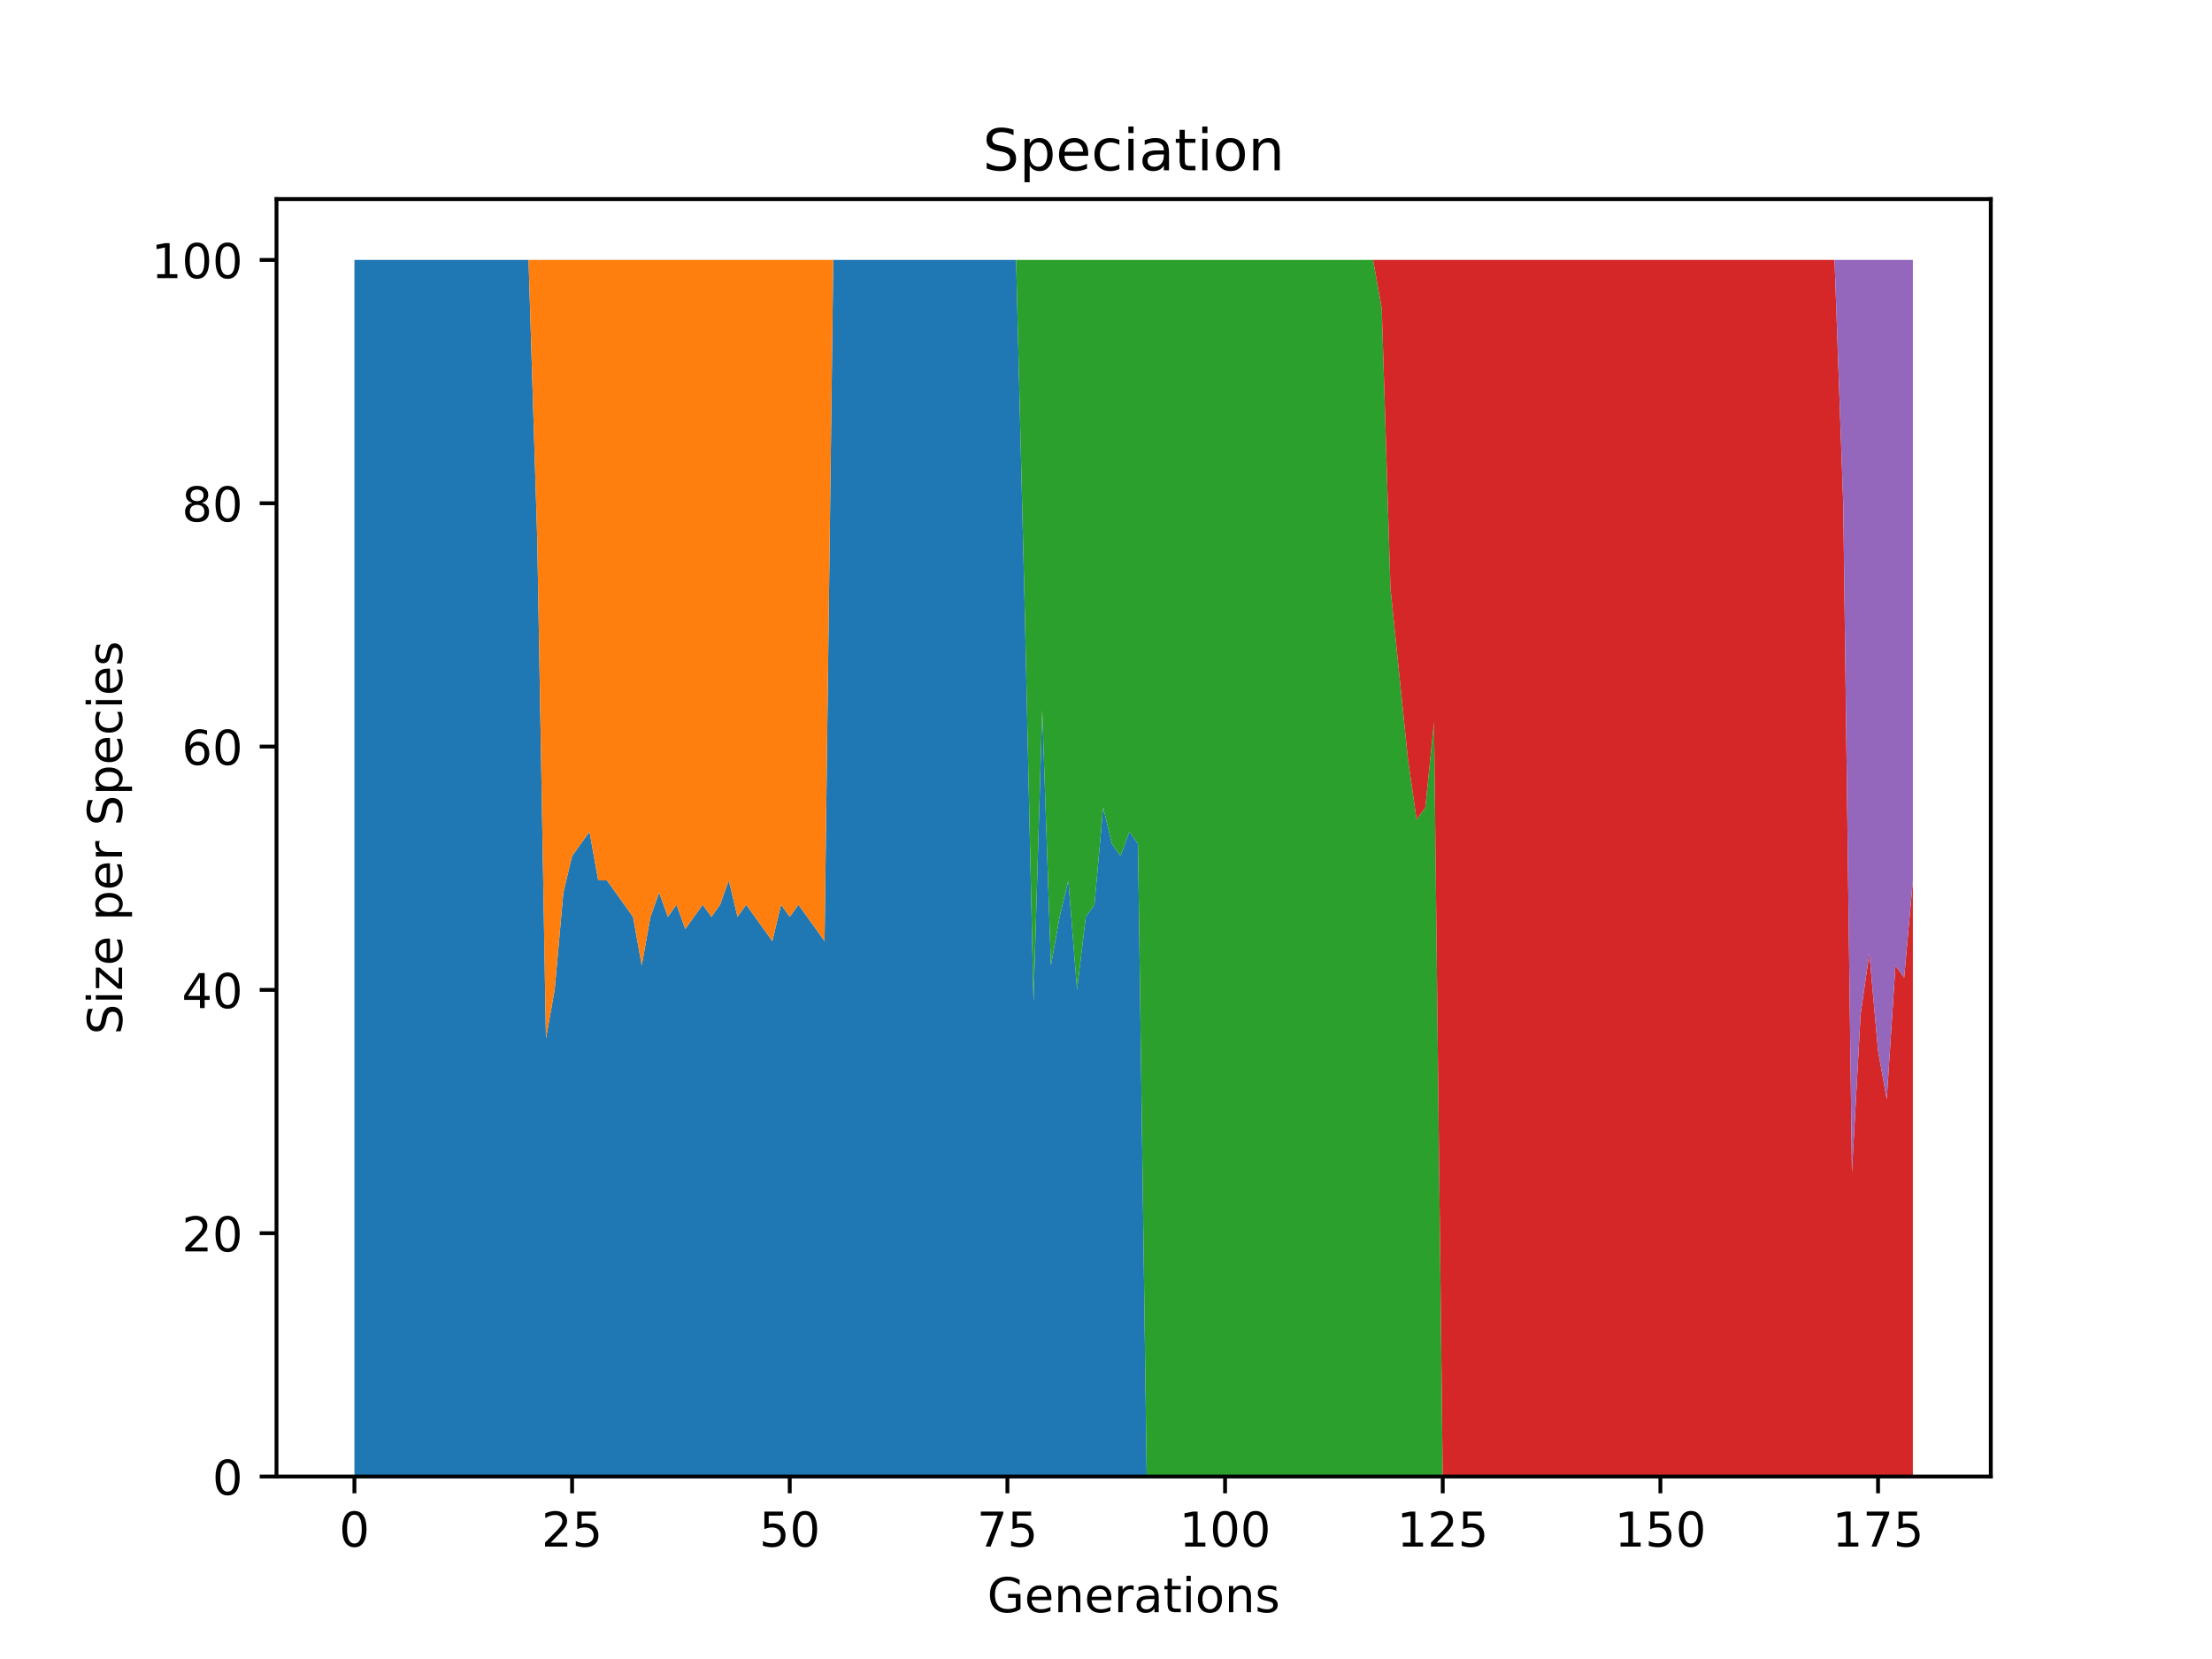 <?xml version="1.0" encoding="utf-8" standalone="no"?>
<!DOCTYPE svg PUBLIC "-//W3C//DTD SVG 1.1//EN"
  "http://www.w3.org/Graphics/SVG/1.1/DTD/svg11.dtd">
<!-- Created with matplotlib (https://matplotlib.org/) -->
<svg height="345.6pt" version="1.1" viewBox="0 0 460.8 345.6" width="460.8pt" xmlns="http://www.w3.org/2000/svg" xmlns:xlink="http://www.w3.org/1999/xlink">
 <defs>
  <style type="text/css">*{stroke-linecap:butt;stroke-linejoin:round;}</style>
 </defs>
 <g id="figure_1">
  <g id="patch_1">
   <path d="M 0 345.6 
L 460.8 345.6 
L 460.8 0 
L 0 0 
z
" style="fill:#ffffff;"/>
  </g>
  <g id="axes_1">
   <g id="patch_2">
    <path d="M 57.6 307.584 
L 414.72 307.584 
L 414.72 41.472 
L 57.6 41.472 
z
" style="fill:#ffffff;"/>
   </g>
   <g id="PolyCollection_1">
    <path clip-path="url(#p9ff16e5381)" d="M 73.833 54.144 
L 73.833 307.584 
L 75.646 307.584 
L 77.46 307.584 
L 79.274 307.584 
L 81.088 307.584 
L 82.901 307.584 
L 84.715 307.584 
L 86.529 307.584 
L 88.342 307.584 
L 90.156 307.584 
L 91.97 307.584 
L 93.784 307.584 
L 95.597 307.584 
L 97.411 307.584 
L 99.225 307.584 
L 101.038 307.584 
L 102.852 307.584 
L 104.666 307.584 
L 106.48 307.584 
L 108.293 307.584 
L 110.107 307.584 
L 111.921 307.584 
L 113.734 307.584 
L 115.548 307.584 
L 117.362 307.584 
L 119.176 307.584 
L 120.989 307.584 
L 122.803 307.584 
L 124.617 307.584 
L 126.43 307.584 
L 128.244 307.584 
L 130.058 307.584 
L 131.872 307.584 
L 133.685 307.584 
L 135.499 307.584 
L 137.313 307.584 
L 139.126 307.584 
L 140.94 307.584 
L 142.754 307.584 
L 144.568 307.584 
L 146.381 307.584 
L 148.195 307.584 
L 150.009 307.584 
L 151.822 307.584 
L 153.636 307.584 
L 155.45 307.584 
L 157.264 307.584 
L 159.077 307.584 
L 160.891 307.584 
L 162.705 307.584 
L 164.518 307.584 
L 166.332 307.584 
L 168.146 307.584 
L 169.959 307.584 
L 171.773 307.584 
L 173.587 307.584 
L 175.401 307.584 
L 177.214 307.584 
L 179.028 307.584 
L 180.842 307.584 
L 182.655 307.584 
L 184.469 307.584 
L 186.283 307.584 
L 188.097 307.584 
L 189.91 307.584 
L 191.724 307.584 
L 193.538 307.584 
L 195.351 307.584 
L 197.165 307.584 
L 198.979 307.584 
L 200.793 307.584 
L 202.606 307.584 
L 204.42 307.584 
L 206.234 307.584 
L 208.047 307.584 
L 209.861 307.584 
L 211.675 307.584 
L 213.489 307.584 
L 215.302 307.584 
L 217.116 307.584 
L 218.93 307.584 
L 220.743 307.584 
L 222.557 307.584 
L 224.371 307.584 
L 226.185 307.584 
L 227.998 307.584 
L 229.812 307.584 
L 231.626 307.584 
L 233.439 307.584 
L 235.253 307.584 
L 237.067 307.584 
L 238.881 307.584 
L 240.694 307.584 
L 242.508 307.584 
L 244.322 307.584 
L 246.135 307.584 
L 247.949 307.584 
L 249.763 307.584 
L 251.577 307.584 
L 253.39 307.584 
L 255.204 307.584 
L 257.018 307.584 
L 258.831 307.584 
L 260.645 307.584 
L 262.459 307.584 
L 264.273 307.584 
L 266.086 307.584 
L 267.9 307.584 
L 269.714 307.584 
L 271.527 307.584 
L 273.341 307.584 
L 275.155 307.584 
L 276.969 307.584 
L 278.782 307.584 
L 280.596 307.584 
L 282.41 307.584 
L 284.223 307.584 
L 286.037 307.584 
L 287.851 307.584 
L 289.665 307.584 
L 291.478 307.584 
L 293.292 307.584 
L 295.106 307.584 
L 296.919 307.584 
L 298.733 307.584 
L 300.547 307.584 
L 302.361 307.584 
L 304.174 307.584 
L 305.988 307.584 
L 307.802 307.584 
L 309.615 307.584 
L 311.429 307.584 
L 313.243 307.584 
L 315.056 307.584 
L 316.87 307.584 
L 318.684 307.584 
L 320.498 307.584 
L 322.311 307.584 
L 324.125 307.584 
L 325.939 307.584 
L 327.752 307.584 
L 329.566 307.584 
L 331.38 307.584 
L 333.194 307.584 
L 335.007 307.584 
L 336.821 307.584 
L 338.635 307.584 
L 340.448 307.584 
L 342.262 307.584 
L 344.076 307.584 
L 345.89 307.584 
L 347.703 307.584 
L 349.517 307.584 
L 351.331 307.584 
L 353.144 307.584 
L 354.958 307.584 
L 356.772 307.584 
L 358.586 307.584 
L 360.399 307.584 
L 362.213 307.584 
L 364.027 307.584 
L 365.84 307.584 
L 367.654 307.584 
L 369.468 307.584 
L 371.282 307.584 
L 373.095 307.584 
L 374.909 307.584 
L 376.723 307.584 
L 378.536 307.584 
L 380.35 307.584 
L 382.164 307.584 
L 383.978 307.584 
L 385.791 307.584 
L 387.605 307.584 
L 389.419 307.584 
L 391.232 307.584 
L 393.046 307.584 
L 394.86 307.584 
L 396.674 307.584 
L 398.487 307.584 
L 398.487 307.584 
L 398.487 307.584 
L 396.674 307.584 
L 394.86 307.584 
L 393.046 307.584 
L 391.232 307.584 
L 389.419 307.584 
L 387.605 307.584 
L 385.791 307.584 
L 383.978 307.584 
L 382.164 307.584 
L 380.35 307.584 
L 378.536 307.584 
L 376.723 307.584 
L 374.909 307.584 
L 373.095 307.584 
L 371.282 307.584 
L 369.468 307.584 
L 367.654 307.584 
L 365.84 307.584 
L 364.027 307.584 
L 362.213 307.584 
L 360.399 307.584 
L 358.586 307.584 
L 356.772 307.584 
L 354.958 307.584 
L 353.144 307.584 
L 351.331 307.584 
L 349.517 307.584 
L 347.703 307.584 
L 345.89 307.584 
L 344.076 307.584 
L 342.262 307.584 
L 340.448 307.584 
L 338.635 307.584 
L 336.821 307.584 
L 335.007 307.584 
L 333.194 307.584 
L 331.38 307.584 
L 329.566 307.584 
L 327.752 307.584 
L 325.939 307.584 
L 324.125 307.584 
L 322.311 307.584 
L 320.498 307.584 
L 318.684 307.584 
L 316.87 307.584 
L 315.056 307.584 
L 313.243 307.584 
L 311.429 307.584 
L 309.615 307.584 
L 307.802 307.584 
L 305.988 307.584 
L 304.174 307.584 
L 302.361 307.584 
L 300.547 307.584 
L 298.733 307.584 
L 296.919 307.584 
L 295.106 307.584 
L 293.292 307.584 
L 291.478 307.584 
L 289.665 307.584 
L 287.851 307.584 
L 286.037 307.584 
L 284.223 307.584 
L 282.41 307.584 
L 280.596 307.584 
L 278.782 307.584 
L 276.969 307.584 
L 275.155 307.584 
L 273.341 307.584 
L 271.527 307.584 
L 269.714 307.584 
L 267.9 307.584 
L 266.086 307.584 
L 264.273 307.584 
L 262.459 307.584 
L 260.645 307.584 
L 258.831 307.584 
L 257.018 307.584 
L 255.204 307.584 
L 253.39 307.584 
L 251.577 307.584 
L 249.763 307.584 
L 247.949 307.584 
L 246.135 307.584 
L 244.322 307.584 
L 242.508 307.584 
L 240.694 307.584 
L 238.881 307.584 
L 237.067 175.795 
L 235.253 173.261 
L 233.439 178.33 
L 231.626 175.795 
L 229.812 168.192 
L 227.998 188.467 
L 226.185 191.002 
L 224.371 206.208 
L 222.557 183.398 
L 220.743 191.002 
L 218.93 201.139 
L 217.116 147.917 
L 215.302 208.742 
L 213.489 127.642 
L 211.675 54.144 
L 209.861 54.144 
L 208.047 54.144 
L 206.234 54.144 
L 204.42 54.144 
L 202.606 54.144 
L 200.793 54.144 
L 198.979 54.144 
L 197.165 54.144 
L 195.351 54.144 
L 193.538 54.144 
L 191.724 54.144 
L 189.91 54.144 
L 188.097 54.144 
L 186.283 54.144 
L 184.469 54.144 
L 182.655 54.144 
L 180.842 54.144 
L 179.028 54.144 
L 177.214 54.144 
L 175.401 54.144 
L 173.587 54.144 
L 171.773 196.07 
L 169.959 193.536 
L 168.146 191.002 
L 166.332 188.467 
L 164.518 191.002 
L 162.705 188.467 
L 160.891 196.07 
L 159.077 193.536 
L 157.264 191.002 
L 155.45 188.467 
L 153.636 191.002 
L 151.822 183.398 
L 150.009 188.467 
L 148.195 191.002 
L 146.381 188.467 
L 144.568 191.002 
L 142.754 193.536 
L 140.94 188.467 
L 139.126 191.002 
L 137.313 185.933 
L 135.499 191.002 
L 133.685 201.139 
L 131.872 191.002 
L 130.058 188.467 
L 128.244 185.933 
L 126.43 183.398 
L 124.617 183.398 
L 122.803 173.261 
L 120.989 175.795 
L 119.176 178.33 
L 117.362 185.933 
L 115.548 206.208 
L 113.734 216.346 
L 111.921 112.435 
L 110.107 54.144 
L 108.293 54.144 
L 106.48 54.144 
L 104.666 54.144 
L 102.852 54.144 
L 101.038 54.144 
L 99.225 54.144 
L 97.411 54.144 
L 95.597 54.144 
L 93.784 54.144 
L 91.97 54.144 
L 90.156 54.144 
L 88.342 54.144 
L 86.529 54.144 
L 84.715 54.144 
L 82.901 54.144 
L 81.088 54.144 
L 79.274 54.144 
L 77.46 54.144 
L 75.646 54.144 
L 73.833 54.144 
z
" style="fill:#1f77b4;"/>
   </g>
   <g id="PolyCollection_2">
    <path clip-path="url(#p9ff16e5381)" d="M 73.833 54.144 
L 73.833 54.144 
L 75.646 54.144 
L 77.46 54.144 
L 79.274 54.144 
L 81.088 54.144 
L 82.901 54.144 
L 84.715 54.144 
L 86.529 54.144 
L 88.342 54.144 
L 90.156 54.144 
L 91.97 54.144 
L 93.784 54.144 
L 95.597 54.144 
L 97.411 54.144 
L 99.225 54.144 
L 101.038 54.144 
L 102.852 54.144 
L 104.666 54.144 
L 106.48 54.144 
L 108.293 54.144 
L 110.107 54.144 
L 111.921 112.435 
L 113.734 216.346 
L 115.548 206.208 
L 117.362 185.933 
L 119.176 178.33 
L 120.989 175.795 
L 122.803 173.261 
L 124.617 183.398 
L 126.43 183.398 
L 128.244 185.933 
L 130.058 188.467 
L 131.872 191.002 
L 133.685 201.139 
L 135.499 191.002 
L 137.313 185.933 
L 139.126 191.002 
L 140.94 188.467 
L 142.754 193.536 
L 144.568 191.002 
L 146.381 188.467 
L 148.195 191.002 
L 150.009 188.467 
L 151.822 183.398 
L 153.636 191.002 
L 155.45 188.467 
L 157.264 191.002 
L 159.077 193.536 
L 160.891 196.07 
L 162.705 188.467 
L 164.518 191.002 
L 166.332 188.467 
L 168.146 191.002 
L 169.959 193.536 
L 171.773 196.07 
L 173.587 54.144 
L 175.401 54.144 
L 177.214 54.144 
L 179.028 54.144 
L 180.842 54.144 
L 182.655 54.144 
L 184.469 54.144 
L 186.283 54.144 
L 188.097 54.144 
L 189.91 54.144 
L 191.724 54.144 
L 193.538 54.144 
L 195.351 54.144 
L 197.165 54.144 
L 198.979 54.144 
L 200.793 54.144 
L 202.606 54.144 
L 204.42 54.144 
L 206.234 54.144 
L 208.047 54.144 
L 209.861 54.144 
L 211.675 54.144 
L 213.489 127.642 
L 215.302 208.742 
L 217.116 147.917 
L 218.93 201.139 
L 220.743 191.002 
L 222.557 183.398 
L 224.371 206.208 
L 226.185 191.002 
L 227.998 188.467 
L 229.812 168.192 
L 231.626 175.795 
L 233.439 178.33 
L 235.253 173.261 
L 237.067 175.795 
L 238.881 307.584 
L 240.694 307.584 
L 242.508 307.584 
L 244.322 307.584 
L 246.135 307.584 
L 247.949 307.584 
L 249.763 307.584 
L 251.577 307.584 
L 253.39 307.584 
L 255.204 307.584 
L 257.018 307.584 
L 258.831 307.584 
L 260.645 307.584 
L 262.459 307.584 
L 264.273 307.584 
L 266.086 307.584 
L 267.9 307.584 
L 269.714 307.584 
L 271.527 307.584 
L 273.341 307.584 
L 275.155 307.584 
L 276.969 307.584 
L 278.782 307.584 
L 280.596 307.584 
L 282.41 307.584 
L 284.223 307.584 
L 286.037 307.584 
L 287.851 307.584 
L 289.665 307.584 
L 291.478 307.584 
L 293.292 307.584 
L 295.106 307.584 
L 296.919 307.584 
L 298.733 307.584 
L 300.547 307.584 
L 302.361 307.584 
L 304.174 307.584 
L 305.988 307.584 
L 307.802 307.584 
L 309.615 307.584 
L 311.429 307.584 
L 313.243 307.584 
L 315.056 307.584 
L 316.87 307.584 
L 318.684 307.584 
L 320.498 307.584 
L 322.311 307.584 
L 324.125 307.584 
L 325.939 307.584 
L 327.752 307.584 
L 329.566 307.584 
L 331.38 307.584 
L 333.194 307.584 
L 335.007 307.584 
L 336.821 307.584 
L 338.635 307.584 
L 340.448 307.584 
L 342.262 307.584 
L 344.076 307.584 
L 345.89 307.584 
L 347.703 307.584 
L 349.517 307.584 
L 351.331 307.584 
L 353.144 307.584 
L 354.958 307.584 
L 356.772 307.584 
L 358.586 307.584 
L 360.399 307.584 
L 362.213 307.584 
L 364.027 307.584 
L 365.84 307.584 
L 367.654 307.584 
L 369.468 307.584 
L 371.282 307.584 
L 373.095 307.584 
L 374.909 307.584 
L 376.723 307.584 
L 378.536 307.584 
L 380.35 307.584 
L 382.164 307.584 
L 383.978 307.584 
L 385.791 307.584 
L 387.605 307.584 
L 389.419 307.584 
L 391.232 307.584 
L 393.046 307.584 
L 394.86 307.584 
L 396.674 307.584 
L 398.487 307.584 
L 398.487 307.584 
L 398.487 307.584 
L 396.674 307.584 
L 394.86 307.584 
L 393.046 307.584 
L 391.232 307.584 
L 389.419 307.584 
L 387.605 307.584 
L 385.791 307.584 
L 383.978 307.584 
L 382.164 307.584 
L 380.35 307.584 
L 378.536 307.584 
L 376.723 307.584 
L 374.909 307.584 
L 373.095 307.584 
L 371.282 307.584 
L 369.468 307.584 
L 367.654 307.584 
L 365.84 307.584 
L 364.027 307.584 
L 362.213 307.584 
L 360.399 307.584 
L 358.586 307.584 
L 356.772 307.584 
L 354.958 307.584 
L 353.144 307.584 
L 351.331 307.584 
L 349.517 307.584 
L 347.703 307.584 
L 345.89 307.584 
L 344.076 307.584 
L 342.262 307.584 
L 340.448 307.584 
L 338.635 307.584 
L 336.821 307.584 
L 335.007 307.584 
L 333.194 307.584 
L 331.38 307.584 
L 329.566 307.584 
L 327.752 307.584 
L 325.939 307.584 
L 324.125 307.584 
L 322.311 307.584 
L 320.498 307.584 
L 318.684 307.584 
L 316.87 307.584 
L 315.056 307.584 
L 313.243 307.584 
L 311.429 307.584 
L 309.615 307.584 
L 307.802 307.584 
L 305.988 307.584 
L 304.174 307.584 
L 302.361 307.584 
L 300.547 307.584 
L 298.733 307.584 
L 296.919 307.584 
L 295.106 307.584 
L 293.292 307.584 
L 291.478 307.584 
L 289.665 307.584 
L 287.851 307.584 
L 286.037 307.584 
L 284.223 307.584 
L 282.41 307.584 
L 280.596 307.584 
L 278.782 307.584 
L 276.969 307.584 
L 275.155 307.584 
L 273.341 307.584 
L 271.527 307.584 
L 269.714 307.584 
L 267.9 307.584 
L 266.086 307.584 
L 264.273 307.584 
L 262.459 307.584 
L 260.645 307.584 
L 258.831 307.584 
L 257.018 307.584 
L 255.204 307.584 
L 253.39 307.584 
L 251.577 307.584 
L 249.763 307.584 
L 247.949 307.584 
L 246.135 307.584 
L 244.322 307.584 
L 242.508 307.584 
L 240.694 307.584 
L 238.881 307.584 
L 237.067 175.795 
L 235.253 173.261 
L 233.439 178.33 
L 231.626 175.795 
L 229.812 168.192 
L 227.998 188.467 
L 226.185 191.002 
L 224.371 206.208 
L 222.557 183.398 
L 220.743 191.002 
L 218.93 201.139 
L 217.116 147.917 
L 215.302 208.742 
L 213.489 127.642 
L 211.675 54.144 
L 209.861 54.144 
L 208.047 54.144 
L 206.234 54.144 
L 204.42 54.144 
L 202.606 54.144 
L 200.793 54.144 
L 198.979 54.144 
L 197.165 54.144 
L 195.351 54.144 
L 193.538 54.144 
L 191.724 54.144 
L 189.91 54.144 
L 188.097 54.144 
L 186.283 54.144 
L 184.469 54.144 
L 182.655 54.144 
L 180.842 54.144 
L 179.028 54.144 
L 177.214 54.144 
L 175.401 54.144 
L 173.587 54.144 
L 171.773 54.144 
L 169.959 54.144 
L 168.146 54.144 
L 166.332 54.144 
L 164.518 54.144 
L 162.705 54.144 
L 160.891 54.144 
L 159.077 54.144 
L 157.264 54.144 
L 155.45 54.144 
L 153.636 54.144 
L 151.822 54.144 
L 150.009 54.144 
L 148.195 54.144 
L 146.381 54.144 
L 144.568 54.144 
L 142.754 54.144 
L 140.94 54.144 
L 139.126 54.144 
L 137.313 54.144 
L 135.499 54.144 
L 133.685 54.144 
L 131.872 54.144 
L 130.058 54.144 
L 128.244 54.144 
L 126.43 54.144 
L 124.617 54.144 
L 122.803 54.144 
L 120.989 54.144 
L 119.176 54.144 
L 117.362 54.144 
L 115.548 54.144 
L 113.734 54.144 
L 111.921 54.144 
L 110.107 54.144 
L 108.293 54.144 
L 106.48 54.144 
L 104.666 54.144 
L 102.852 54.144 
L 101.038 54.144 
L 99.225 54.144 
L 97.411 54.144 
L 95.597 54.144 
L 93.784 54.144 
L 91.97 54.144 
L 90.156 54.144 
L 88.342 54.144 
L 86.529 54.144 
L 84.715 54.144 
L 82.901 54.144 
L 81.088 54.144 
L 79.274 54.144 
L 77.46 54.144 
L 75.646 54.144 
L 73.833 54.144 
z
" style="fill:#ff7f0e;"/>
   </g>
   <g id="PolyCollection_3">
    <path clip-path="url(#p9ff16e5381)" d="M 73.833 54.144 
L 73.833 54.144 
L 75.646 54.144 
L 77.46 54.144 
L 79.274 54.144 
L 81.088 54.144 
L 82.901 54.144 
L 84.715 54.144 
L 86.529 54.144 
L 88.342 54.144 
L 90.156 54.144 
L 91.97 54.144 
L 93.784 54.144 
L 95.597 54.144 
L 97.411 54.144 
L 99.225 54.144 
L 101.038 54.144 
L 102.852 54.144 
L 104.666 54.144 
L 106.48 54.144 
L 108.293 54.144 
L 110.107 54.144 
L 111.921 54.144 
L 113.734 54.144 
L 115.548 54.144 
L 117.362 54.144 
L 119.176 54.144 
L 120.989 54.144 
L 122.803 54.144 
L 124.617 54.144 
L 126.43 54.144 
L 128.244 54.144 
L 130.058 54.144 
L 131.872 54.144 
L 133.685 54.144 
L 135.499 54.144 
L 137.313 54.144 
L 139.126 54.144 
L 140.94 54.144 
L 142.754 54.144 
L 144.568 54.144 
L 146.381 54.144 
L 148.195 54.144 
L 150.009 54.144 
L 151.822 54.144 
L 153.636 54.144 
L 155.45 54.144 
L 157.264 54.144 
L 159.077 54.144 
L 160.891 54.144 
L 162.705 54.144 
L 164.518 54.144 
L 166.332 54.144 
L 168.146 54.144 
L 169.959 54.144 
L 171.773 54.144 
L 173.587 54.144 
L 175.401 54.144 
L 177.214 54.144 
L 179.028 54.144 
L 180.842 54.144 
L 182.655 54.144 
L 184.469 54.144 
L 186.283 54.144 
L 188.097 54.144 
L 189.91 54.144 
L 191.724 54.144 
L 193.538 54.144 
L 195.351 54.144 
L 197.165 54.144 
L 198.979 54.144 
L 200.793 54.144 
L 202.606 54.144 
L 204.42 54.144 
L 206.234 54.144 
L 208.047 54.144 
L 209.861 54.144 
L 211.675 54.144 
L 213.489 127.642 
L 215.302 208.742 
L 217.116 147.917 
L 218.93 201.139 
L 220.743 191.002 
L 222.557 183.398 
L 224.371 206.208 
L 226.185 191.002 
L 227.998 188.467 
L 229.812 168.192 
L 231.626 175.795 
L 233.439 178.33 
L 235.253 173.261 
L 237.067 175.795 
L 238.881 307.584 
L 240.694 307.584 
L 242.508 307.584 
L 244.322 307.584 
L 246.135 307.584 
L 247.949 307.584 
L 249.763 307.584 
L 251.577 307.584 
L 253.39 307.584 
L 255.204 307.584 
L 257.018 307.584 
L 258.831 307.584 
L 260.645 307.584 
L 262.459 307.584 
L 264.273 307.584 
L 266.086 307.584 
L 267.9 307.584 
L 269.714 307.584 
L 271.527 307.584 
L 273.341 307.584 
L 275.155 307.584 
L 276.969 307.584 
L 278.782 307.584 
L 280.596 307.584 
L 282.41 307.584 
L 284.223 307.584 
L 286.037 307.584 
L 287.851 307.584 
L 289.665 307.584 
L 291.478 307.584 
L 293.292 307.584 
L 295.106 307.584 
L 296.919 307.584 
L 298.733 307.584 
L 300.547 307.584 
L 302.361 307.584 
L 304.174 307.584 
L 305.988 307.584 
L 307.802 307.584 
L 309.615 307.584 
L 311.429 307.584 
L 313.243 307.584 
L 315.056 307.584 
L 316.87 307.584 
L 318.684 307.584 
L 320.498 307.584 
L 322.311 307.584 
L 324.125 307.584 
L 325.939 307.584 
L 327.752 307.584 
L 329.566 307.584 
L 331.38 307.584 
L 333.194 307.584 
L 335.007 307.584 
L 336.821 307.584 
L 338.635 307.584 
L 340.448 307.584 
L 342.262 307.584 
L 344.076 307.584 
L 345.89 307.584 
L 347.703 307.584 
L 349.517 307.584 
L 351.331 307.584 
L 353.144 307.584 
L 354.958 307.584 
L 356.772 307.584 
L 358.586 307.584 
L 360.399 307.584 
L 362.213 307.584 
L 364.027 307.584 
L 365.84 307.584 
L 367.654 307.584 
L 369.468 307.584 
L 371.282 307.584 
L 373.095 307.584 
L 374.909 307.584 
L 376.723 307.584 
L 378.536 307.584 
L 380.35 307.584 
L 382.164 307.584 
L 383.978 307.584 
L 385.791 307.584 
L 387.605 307.584 
L 389.419 307.584 
L 391.232 307.584 
L 393.046 307.584 
L 394.86 307.584 
L 396.674 307.584 
L 398.487 307.584 
L 398.487 307.584 
L 398.487 307.584 
L 396.674 307.584 
L 394.86 307.584 
L 393.046 307.584 
L 391.232 307.584 
L 389.419 307.584 
L 387.605 307.584 
L 385.791 307.584 
L 383.978 307.584 
L 382.164 307.584 
L 380.35 307.584 
L 378.536 307.584 
L 376.723 307.584 
L 374.909 307.584 
L 373.095 307.584 
L 371.282 307.584 
L 369.468 307.584 
L 367.654 307.584 
L 365.84 307.584 
L 364.027 307.584 
L 362.213 307.584 
L 360.399 307.584 
L 358.586 307.584 
L 356.772 307.584 
L 354.958 307.584 
L 353.144 307.584 
L 351.331 307.584 
L 349.517 307.584 
L 347.703 307.584 
L 345.89 307.584 
L 344.076 307.584 
L 342.262 307.584 
L 340.448 307.584 
L 338.635 307.584 
L 336.821 307.584 
L 335.007 307.584 
L 333.194 307.584 
L 331.38 307.584 
L 329.566 307.584 
L 327.752 307.584 
L 325.939 307.584 
L 324.125 307.584 
L 322.311 307.584 
L 320.498 307.584 
L 318.684 307.584 
L 316.87 307.584 
L 315.056 307.584 
L 313.243 307.584 
L 311.429 307.584 
L 309.615 307.584 
L 307.802 307.584 
L 305.988 307.584 
L 304.174 307.584 
L 302.361 307.584 
L 300.547 307.584 
L 298.733 150.451 
L 296.919 168.192 
L 295.106 170.726 
L 293.292 158.054 
L 291.478 140.314 
L 289.665 122.573 
L 287.851 64.282 
L 286.037 54.144 
L 284.223 54.144 
L 282.41 54.144 
L 280.596 54.144 
L 278.782 54.144 
L 276.969 54.144 
L 275.155 54.144 
L 273.341 54.144 
L 271.527 54.144 
L 269.714 54.144 
L 267.9 54.144 
L 266.086 54.144 
L 264.273 54.144 
L 262.459 54.144 
L 260.645 54.144 
L 258.831 54.144 
L 257.018 54.144 
L 255.204 54.144 
L 253.39 54.144 
L 251.577 54.144 
L 249.763 54.144 
L 247.949 54.144 
L 246.135 54.144 
L 244.322 54.144 
L 242.508 54.144 
L 240.694 54.144 
L 238.881 54.144 
L 237.067 54.144 
L 235.253 54.144 
L 233.439 54.144 
L 231.626 54.144 
L 229.812 54.144 
L 227.998 54.144 
L 226.185 54.144 
L 224.371 54.144 
L 222.557 54.144 
L 220.743 54.144 
L 218.93 54.144 
L 217.116 54.144 
L 215.302 54.144 
L 213.489 54.144 
L 211.675 54.144 
L 209.861 54.144 
L 208.047 54.144 
L 206.234 54.144 
L 204.42 54.144 
L 202.606 54.144 
L 200.793 54.144 
L 198.979 54.144 
L 197.165 54.144 
L 195.351 54.144 
L 193.538 54.144 
L 191.724 54.144 
L 189.91 54.144 
L 188.097 54.144 
L 186.283 54.144 
L 184.469 54.144 
L 182.655 54.144 
L 180.842 54.144 
L 179.028 54.144 
L 177.214 54.144 
L 175.401 54.144 
L 173.587 54.144 
L 171.773 54.144 
L 169.959 54.144 
L 168.146 54.144 
L 166.332 54.144 
L 164.518 54.144 
L 162.705 54.144 
L 160.891 54.144 
L 159.077 54.144 
L 157.264 54.144 
L 155.45 54.144 
L 153.636 54.144 
L 151.822 54.144 
L 150.009 54.144 
L 148.195 54.144 
L 146.381 54.144 
L 144.568 54.144 
L 142.754 54.144 
L 140.94 54.144 
L 139.126 54.144 
L 137.313 54.144 
L 135.499 54.144 
L 133.685 54.144 
L 131.872 54.144 
L 130.058 54.144 
L 128.244 54.144 
L 126.43 54.144 
L 124.617 54.144 
L 122.803 54.144 
L 120.989 54.144 
L 119.176 54.144 
L 117.362 54.144 
L 115.548 54.144 
L 113.734 54.144 
L 111.921 54.144 
L 110.107 54.144 
L 108.293 54.144 
L 106.48 54.144 
L 104.666 54.144 
L 102.852 54.144 
L 101.038 54.144 
L 99.225 54.144 
L 97.411 54.144 
L 95.597 54.144 
L 93.784 54.144 
L 91.97 54.144 
L 90.156 54.144 
L 88.342 54.144 
L 86.529 54.144 
L 84.715 54.144 
L 82.901 54.144 
L 81.088 54.144 
L 79.274 54.144 
L 77.46 54.144 
L 75.646 54.144 
L 73.833 54.144 
z
" style="fill:#2ca02c;"/>
   </g>
   <g id="PolyCollection_4">
    <path clip-path="url(#p9ff16e5381)" d="M 73.833 54.144 
L 73.833 54.144 
L 75.646 54.144 
L 77.46 54.144 
L 79.274 54.144 
L 81.088 54.144 
L 82.901 54.144 
L 84.715 54.144 
L 86.529 54.144 
L 88.342 54.144 
L 90.156 54.144 
L 91.97 54.144 
L 93.784 54.144 
L 95.597 54.144 
L 97.411 54.144 
L 99.225 54.144 
L 101.038 54.144 
L 102.852 54.144 
L 104.666 54.144 
L 106.48 54.144 
L 108.293 54.144 
L 110.107 54.144 
L 111.921 54.144 
L 113.734 54.144 
L 115.548 54.144 
L 117.362 54.144 
L 119.176 54.144 
L 120.989 54.144 
L 122.803 54.144 
L 124.617 54.144 
L 126.43 54.144 
L 128.244 54.144 
L 130.058 54.144 
L 131.872 54.144 
L 133.685 54.144 
L 135.499 54.144 
L 137.313 54.144 
L 139.126 54.144 
L 140.94 54.144 
L 142.754 54.144 
L 144.568 54.144 
L 146.381 54.144 
L 148.195 54.144 
L 150.009 54.144 
L 151.822 54.144 
L 153.636 54.144 
L 155.45 54.144 
L 157.264 54.144 
L 159.077 54.144 
L 160.891 54.144 
L 162.705 54.144 
L 164.518 54.144 
L 166.332 54.144 
L 168.146 54.144 
L 169.959 54.144 
L 171.773 54.144 
L 173.587 54.144 
L 175.401 54.144 
L 177.214 54.144 
L 179.028 54.144 
L 180.842 54.144 
L 182.655 54.144 
L 184.469 54.144 
L 186.283 54.144 
L 188.097 54.144 
L 189.91 54.144 
L 191.724 54.144 
L 193.538 54.144 
L 195.351 54.144 
L 197.165 54.144 
L 198.979 54.144 
L 200.793 54.144 
L 202.606 54.144 
L 204.42 54.144 
L 206.234 54.144 
L 208.047 54.144 
L 209.861 54.144 
L 211.675 54.144 
L 213.489 54.144 
L 215.302 54.144 
L 217.116 54.144 
L 218.93 54.144 
L 220.743 54.144 
L 222.557 54.144 
L 224.371 54.144 
L 226.185 54.144 
L 227.998 54.144 
L 229.812 54.144 
L 231.626 54.144 
L 233.439 54.144 
L 235.253 54.144 
L 237.067 54.144 
L 238.881 54.144 
L 240.694 54.144 
L 242.508 54.144 
L 244.322 54.144 
L 246.135 54.144 
L 247.949 54.144 
L 249.763 54.144 
L 251.577 54.144 
L 253.39 54.144 
L 255.204 54.144 
L 257.018 54.144 
L 258.831 54.144 
L 260.645 54.144 
L 262.459 54.144 
L 264.273 54.144 
L 266.086 54.144 
L 267.9 54.144 
L 269.714 54.144 
L 271.527 54.144 
L 273.341 54.144 
L 275.155 54.144 
L 276.969 54.144 
L 278.782 54.144 
L 280.596 54.144 
L 282.41 54.144 
L 284.223 54.144 
L 286.037 54.144 
L 287.851 64.282 
L 289.665 122.573 
L 291.478 140.314 
L 293.292 158.054 
L 295.106 170.726 
L 296.919 168.192 
L 298.733 150.451 
L 300.547 307.584 
L 302.361 307.584 
L 304.174 307.584 
L 305.988 307.584 
L 307.802 307.584 
L 309.615 307.584 
L 311.429 307.584 
L 313.243 307.584 
L 315.056 307.584 
L 316.87 307.584 
L 318.684 307.584 
L 320.498 307.584 
L 322.311 307.584 
L 324.125 307.584 
L 325.939 307.584 
L 327.752 307.584 
L 329.566 307.584 
L 331.38 307.584 
L 333.194 307.584 
L 335.007 307.584 
L 336.821 307.584 
L 338.635 307.584 
L 340.448 307.584 
L 342.262 307.584 
L 344.076 307.584 
L 345.89 307.584 
L 347.703 307.584 
L 349.517 307.584 
L 351.331 307.584 
L 353.144 307.584 
L 354.958 307.584 
L 356.772 307.584 
L 358.586 307.584 
L 360.399 307.584 
L 362.213 307.584 
L 364.027 307.584 
L 365.84 307.584 
L 367.654 307.584 
L 369.468 307.584 
L 371.282 307.584 
L 373.095 307.584 
L 374.909 307.584 
L 376.723 307.584 
L 378.536 307.584 
L 380.35 307.584 
L 382.164 307.584 
L 383.978 307.584 
L 385.791 307.584 
L 387.605 307.584 
L 389.419 307.584 
L 391.232 307.584 
L 393.046 307.584 
L 394.86 307.584 
L 396.674 307.584 
L 398.487 307.584 
L 398.487 183.398 
L 398.487 183.398 
L 396.674 203.674 
L 394.86 201.139 
L 393.046 229.018 
L 391.232 218.88 
L 389.419 198.605 
L 387.605 211.277 
L 385.791 244.224 
L 383.978 104.832 
L 382.164 54.144 
L 380.35 54.144 
L 378.536 54.144 
L 376.723 54.144 
L 374.909 54.144 
L 373.095 54.144 
L 371.282 54.144 
L 369.468 54.144 
L 367.654 54.144 
L 365.84 54.144 
L 364.027 54.144 
L 362.213 54.144 
L 360.399 54.144 
L 358.586 54.144 
L 356.772 54.144 
L 354.958 54.144 
L 353.144 54.144 
L 351.331 54.144 
L 349.517 54.144 
L 347.703 54.144 
L 345.89 54.144 
L 344.076 54.144 
L 342.262 54.144 
L 340.448 54.144 
L 338.635 54.144 
L 336.821 54.144 
L 335.007 54.144 
L 333.194 54.144 
L 331.38 54.144 
L 329.566 54.144 
L 327.752 54.144 
L 325.939 54.144 
L 324.125 54.144 
L 322.311 54.144 
L 320.498 54.144 
L 318.684 54.144 
L 316.87 54.144 
L 315.056 54.144 
L 313.243 54.144 
L 311.429 54.144 
L 309.615 54.144 
L 307.802 54.144 
L 305.988 54.144 
L 304.174 54.144 
L 302.361 54.144 
L 300.547 54.144 
L 298.733 54.144 
L 296.919 54.144 
L 295.106 54.144 
L 293.292 54.144 
L 291.478 54.144 
L 289.665 54.144 
L 287.851 54.144 
L 286.037 54.144 
L 284.223 54.144 
L 282.41 54.144 
L 280.596 54.144 
L 278.782 54.144 
L 276.969 54.144 
L 275.155 54.144 
L 273.341 54.144 
L 271.527 54.144 
L 269.714 54.144 
L 267.9 54.144 
L 266.086 54.144 
L 264.273 54.144 
L 262.459 54.144 
L 260.645 54.144 
L 258.831 54.144 
L 257.018 54.144 
L 255.204 54.144 
L 253.39 54.144 
L 251.577 54.144 
L 249.763 54.144 
L 247.949 54.144 
L 246.135 54.144 
L 244.322 54.144 
L 242.508 54.144 
L 240.694 54.144 
L 238.881 54.144 
L 237.067 54.144 
L 235.253 54.144 
L 233.439 54.144 
L 231.626 54.144 
L 229.812 54.144 
L 227.998 54.144 
L 226.185 54.144 
L 224.371 54.144 
L 222.557 54.144 
L 220.743 54.144 
L 218.93 54.144 
L 217.116 54.144 
L 215.302 54.144 
L 213.489 54.144 
L 211.675 54.144 
L 209.861 54.144 
L 208.047 54.144 
L 206.234 54.144 
L 204.42 54.144 
L 202.606 54.144 
L 200.793 54.144 
L 198.979 54.144 
L 197.165 54.144 
L 195.351 54.144 
L 193.538 54.144 
L 191.724 54.144 
L 189.91 54.144 
L 188.097 54.144 
L 186.283 54.144 
L 184.469 54.144 
L 182.655 54.144 
L 180.842 54.144 
L 179.028 54.144 
L 177.214 54.144 
L 175.401 54.144 
L 173.587 54.144 
L 171.773 54.144 
L 169.959 54.144 
L 168.146 54.144 
L 166.332 54.144 
L 164.518 54.144 
L 162.705 54.144 
L 160.891 54.144 
L 159.077 54.144 
L 157.264 54.144 
L 155.45 54.144 
L 153.636 54.144 
L 151.822 54.144 
L 150.009 54.144 
L 148.195 54.144 
L 146.381 54.144 
L 144.568 54.144 
L 142.754 54.144 
L 140.94 54.144 
L 139.126 54.144 
L 137.313 54.144 
L 135.499 54.144 
L 133.685 54.144 
L 131.872 54.144 
L 130.058 54.144 
L 128.244 54.144 
L 126.43 54.144 
L 124.617 54.144 
L 122.803 54.144 
L 120.989 54.144 
L 119.176 54.144 
L 117.362 54.144 
L 115.548 54.144 
L 113.734 54.144 
L 111.921 54.144 
L 110.107 54.144 
L 108.293 54.144 
L 106.48 54.144 
L 104.666 54.144 
L 102.852 54.144 
L 101.038 54.144 
L 99.225 54.144 
L 97.411 54.144 
L 95.597 54.144 
L 93.784 54.144 
L 91.97 54.144 
L 90.156 54.144 
L 88.342 54.144 
L 86.529 54.144 
L 84.715 54.144 
L 82.901 54.144 
L 81.088 54.144 
L 79.274 54.144 
L 77.46 54.144 
L 75.646 54.144 
L 73.833 54.144 
z
" style="fill:#d62728;"/>
   </g>
   <g id="PolyCollection_5">
    <path clip-path="url(#p9ff16e5381)" d="M 73.833 54.144 
L 73.833 54.144 
L 75.646 54.144 
L 77.46 54.144 
L 79.274 54.144 
L 81.088 54.144 
L 82.901 54.144 
L 84.715 54.144 
L 86.529 54.144 
L 88.342 54.144 
L 90.156 54.144 
L 91.97 54.144 
L 93.784 54.144 
L 95.597 54.144 
L 97.411 54.144 
L 99.225 54.144 
L 101.038 54.144 
L 102.852 54.144 
L 104.666 54.144 
L 106.48 54.144 
L 108.293 54.144 
L 110.107 54.144 
L 111.921 54.144 
L 113.734 54.144 
L 115.548 54.144 
L 117.362 54.144 
L 119.176 54.144 
L 120.989 54.144 
L 122.803 54.144 
L 124.617 54.144 
L 126.43 54.144 
L 128.244 54.144 
L 130.058 54.144 
L 131.872 54.144 
L 133.685 54.144 
L 135.499 54.144 
L 137.313 54.144 
L 139.126 54.144 
L 140.94 54.144 
L 142.754 54.144 
L 144.568 54.144 
L 146.381 54.144 
L 148.195 54.144 
L 150.009 54.144 
L 151.822 54.144 
L 153.636 54.144 
L 155.45 54.144 
L 157.264 54.144 
L 159.077 54.144 
L 160.891 54.144 
L 162.705 54.144 
L 164.518 54.144 
L 166.332 54.144 
L 168.146 54.144 
L 169.959 54.144 
L 171.773 54.144 
L 173.587 54.144 
L 175.401 54.144 
L 177.214 54.144 
L 179.028 54.144 
L 180.842 54.144 
L 182.655 54.144 
L 184.469 54.144 
L 186.283 54.144 
L 188.097 54.144 
L 189.91 54.144 
L 191.724 54.144 
L 193.538 54.144 
L 195.351 54.144 
L 197.165 54.144 
L 198.979 54.144 
L 200.793 54.144 
L 202.606 54.144 
L 204.42 54.144 
L 206.234 54.144 
L 208.047 54.144 
L 209.861 54.144 
L 211.675 54.144 
L 213.489 54.144 
L 215.302 54.144 
L 217.116 54.144 
L 218.93 54.144 
L 220.743 54.144 
L 222.557 54.144 
L 224.371 54.144 
L 226.185 54.144 
L 227.998 54.144 
L 229.812 54.144 
L 231.626 54.144 
L 233.439 54.144 
L 235.253 54.144 
L 237.067 54.144 
L 238.881 54.144 
L 240.694 54.144 
L 242.508 54.144 
L 244.322 54.144 
L 246.135 54.144 
L 247.949 54.144 
L 249.763 54.144 
L 251.577 54.144 
L 253.39 54.144 
L 255.204 54.144 
L 257.018 54.144 
L 258.831 54.144 
L 260.645 54.144 
L 262.459 54.144 
L 264.273 54.144 
L 266.086 54.144 
L 267.9 54.144 
L 269.714 54.144 
L 271.527 54.144 
L 273.341 54.144 
L 275.155 54.144 
L 276.969 54.144 
L 278.782 54.144 
L 280.596 54.144 
L 282.41 54.144 
L 284.223 54.144 
L 286.037 54.144 
L 287.851 54.144 
L 289.665 54.144 
L 291.478 54.144 
L 293.292 54.144 
L 295.106 54.144 
L 296.919 54.144 
L 298.733 54.144 
L 300.547 54.144 
L 302.361 54.144 
L 304.174 54.144 
L 305.988 54.144 
L 307.802 54.144 
L 309.615 54.144 
L 311.429 54.144 
L 313.243 54.144 
L 315.056 54.144 
L 316.87 54.144 
L 318.684 54.144 
L 320.498 54.144 
L 322.311 54.144 
L 324.125 54.144 
L 325.939 54.144 
L 327.752 54.144 
L 329.566 54.144 
L 331.38 54.144 
L 333.194 54.144 
L 335.007 54.144 
L 336.821 54.144 
L 338.635 54.144 
L 340.448 54.144 
L 342.262 54.144 
L 344.076 54.144 
L 345.89 54.144 
L 347.703 54.144 
L 349.517 54.144 
L 351.331 54.144 
L 353.144 54.144 
L 354.958 54.144 
L 356.772 54.144 
L 358.586 54.144 
L 360.399 54.144 
L 362.213 54.144 
L 364.027 54.144 
L 365.84 54.144 
L 367.654 54.144 
L 369.468 54.144 
L 371.282 54.144 
L 373.095 54.144 
L 374.909 54.144 
L 376.723 54.144 
L 378.536 54.144 
L 380.35 54.144 
L 382.164 54.144 
L 383.978 104.832 
L 385.791 244.224 
L 387.605 211.277 
L 389.419 198.605 
L 391.232 218.88 
L 393.046 229.018 
L 394.86 201.139 
L 396.674 203.674 
L 398.487 183.398 
L 398.487 54.144 
L 398.487 54.144 
L 396.674 54.144 
L 394.86 54.144 
L 393.046 54.144 
L 391.232 54.144 
L 389.419 54.144 
L 387.605 54.144 
L 385.791 54.144 
L 383.978 54.144 
L 382.164 54.144 
L 380.35 54.144 
L 378.536 54.144 
L 376.723 54.144 
L 374.909 54.144 
L 373.095 54.144 
L 371.282 54.144 
L 369.468 54.144 
L 367.654 54.144 
L 365.84 54.144 
L 364.027 54.144 
L 362.213 54.144 
L 360.399 54.144 
L 358.586 54.144 
L 356.772 54.144 
L 354.958 54.144 
L 353.144 54.144 
L 351.331 54.144 
L 349.517 54.144 
L 347.703 54.144 
L 345.89 54.144 
L 344.076 54.144 
L 342.262 54.144 
L 340.448 54.144 
L 338.635 54.144 
L 336.821 54.144 
L 335.007 54.144 
L 333.194 54.144 
L 331.38 54.144 
L 329.566 54.144 
L 327.752 54.144 
L 325.939 54.144 
L 324.125 54.144 
L 322.311 54.144 
L 320.498 54.144 
L 318.684 54.144 
L 316.87 54.144 
L 315.056 54.144 
L 313.243 54.144 
L 311.429 54.144 
L 309.615 54.144 
L 307.802 54.144 
L 305.988 54.144 
L 304.174 54.144 
L 302.361 54.144 
L 300.547 54.144 
L 298.733 54.144 
L 296.919 54.144 
L 295.106 54.144 
L 293.292 54.144 
L 291.478 54.144 
L 289.665 54.144 
L 287.851 54.144 
L 286.037 54.144 
L 284.223 54.144 
L 282.41 54.144 
L 280.596 54.144 
L 278.782 54.144 
L 276.969 54.144 
L 275.155 54.144 
L 273.341 54.144 
L 271.527 54.144 
L 269.714 54.144 
L 267.9 54.144 
L 266.086 54.144 
L 264.273 54.144 
L 262.459 54.144 
L 260.645 54.144 
L 258.831 54.144 
L 257.018 54.144 
L 255.204 54.144 
L 253.39 54.144 
L 251.577 54.144 
L 249.763 54.144 
L 247.949 54.144 
L 246.135 54.144 
L 244.322 54.144 
L 242.508 54.144 
L 240.694 54.144 
L 238.881 54.144 
L 237.067 54.144 
L 235.253 54.144 
L 233.439 54.144 
L 231.626 54.144 
L 229.812 54.144 
L 227.998 54.144 
L 226.185 54.144 
L 224.371 54.144 
L 222.557 54.144 
L 220.743 54.144 
L 218.93 54.144 
L 217.116 54.144 
L 215.302 54.144 
L 213.489 54.144 
L 211.675 54.144 
L 209.861 54.144 
L 208.047 54.144 
L 206.234 54.144 
L 204.42 54.144 
L 202.606 54.144 
L 200.793 54.144 
L 198.979 54.144 
L 197.165 54.144 
L 195.351 54.144 
L 193.538 54.144 
L 191.724 54.144 
L 189.91 54.144 
L 188.097 54.144 
L 186.283 54.144 
L 184.469 54.144 
L 182.655 54.144 
L 180.842 54.144 
L 179.028 54.144 
L 177.214 54.144 
L 175.401 54.144 
L 173.587 54.144 
L 171.773 54.144 
L 169.959 54.144 
L 168.146 54.144 
L 166.332 54.144 
L 164.518 54.144 
L 162.705 54.144 
L 160.891 54.144 
L 159.077 54.144 
L 157.264 54.144 
L 155.45 54.144 
L 153.636 54.144 
L 151.822 54.144 
L 150.009 54.144 
L 148.195 54.144 
L 146.381 54.144 
L 144.568 54.144 
L 142.754 54.144 
L 140.94 54.144 
L 139.126 54.144 
L 137.313 54.144 
L 135.499 54.144 
L 133.685 54.144 
L 131.872 54.144 
L 130.058 54.144 
L 128.244 54.144 
L 126.43 54.144 
L 124.617 54.144 
L 122.803 54.144 
L 120.989 54.144 
L 119.176 54.144 
L 117.362 54.144 
L 115.548 54.144 
L 113.734 54.144 
L 111.921 54.144 
L 110.107 54.144 
L 108.293 54.144 
L 106.48 54.144 
L 104.666 54.144 
L 102.852 54.144 
L 101.038 54.144 
L 99.225 54.144 
L 97.411 54.144 
L 95.597 54.144 
L 93.784 54.144 
L 91.97 54.144 
L 90.156 54.144 
L 88.342 54.144 
L 86.529 54.144 
L 84.715 54.144 
L 82.901 54.144 
L 81.088 54.144 
L 79.274 54.144 
L 77.46 54.144 
L 75.646 54.144 
L 73.833 54.144 
z
" style="fill:#9467bd;"/>
   </g>
   <g id="matplotlib.axis_1">
    <g id="xtick_1">
     <g id="line2d_1">
      <defs>
       <path d="M 0 0 
L 0 3.5 
" id="m8cb5c0fc24" style="stroke:#000000;stroke-width:0.8;"/>
      </defs>
      <g>
       <use style="stroke:#000000;stroke-width:0.8;" x="73.833" xlink:href="#m8cb5c0fc24" y="307.584"/>
      </g>
     </g>
     <g id="text_1">
      <!-- 0 -->
      <g transform="translate(70.651 322.182)scale(0.1 -0.1)">
       <defs>
        <path d="M 31.781 66.406 
Q 24.172 66.406 20.328 58.906 
Q 16.5 51.422 16.5 36.375 
Q 16.5 21.391 20.328 13.891 
Q 24.172 6.391 31.781 6.391 
Q 39.453 6.391 43.281 13.891 
Q 47.125 21.391 47.125 36.375 
Q 47.125 51.422 43.281 58.906 
Q 39.453 66.406 31.781 66.406 
z
M 31.781 74.219 
Q 44.047 74.219 50.516 64.516 
Q 56.984 54.828 56.984 36.375 
Q 56.984 17.969 50.516 8.266 
Q 44.047 -1.422 31.781 -1.422 
Q 19.531 -1.422 13.062 8.266 
Q 6.594 17.969 6.594 36.375 
Q 6.594 54.828 13.062 64.516 
Q 19.531 74.219 31.781 74.219 
z
" id="DejaVuSans-48"/>
       </defs>
       <use xlink:href="#DejaVuSans-48"/>
      </g>
     </g>
    </g>
    <g id="xtick_2">
     <g id="line2d_2">
      <g>
       <use style="stroke:#000000;stroke-width:0.8;" x="119.176" xlink:href="#m8cb5c0fc24" y="307.584"/>
      </g>
     </g>
     <g id="text_2">
      <!-- 25 -->
      <g transform="translate(112.813 322.182)scale(0.1 -0.1)">
       <defs>
        <path d="M 19.188 8.297 
L 53.609 8.297 
L 53.609 0 
L 7.328 0 
L 7.328 8.297 
Q 12.938 14.109 22.625 23.891 
Q 32.328 33.688 34.812 36.531 
Q 39.547 41.844 41.422 45.531 
Q 43.312 49.219 43.312 52.781 
Q 43.312 58.594 39.234 62.25 
Q 35.156 65.922 28.609 65.922 
Q 23.969 65.922 18.812 64.312 
Q 13.672 62.703 7.812 59.422 
L 7.812 69.391 
Q 13.766 71.781 18.938 73 
Q 24.125 74.219 28.422 74.219 
Q 39.75 74.219 46.484 68.547 
Q 53.219 62.891 53.219 53.422 
Q 53.219 48.922 51.531 44.891 
Q 49.859 40.875 45.406 35.406 
Q 44.188 33.984 37.641 27.219 
Q 31.109 20.453 19.188 8.297 
z
" id="DejaVuSans-50"/>
        <path d="M 10.797 72.906 
L 49.516 72.906 
L 49.516 64.594 
L 19.828 64.594 
L 19.828 46.734 
Q 21.969 47.469 24.109 47.828 
Q 26.266 48.188 28.422 48.188 
Q 40.625 48.188 47.75 41.5 
Q 54.891 34.812 54.891 23.391 
Q 54.891 11.625 47.562 5.094 
Q 40.234 -1.422 26.906 -1.422 
Q 22.312 -1.422 17.547 -0.641 
Q 12.797 0.141 7.719 1.703 
L 7.719 11.625 
Q 12.109 9.234 16.797 8.062 
Q 21.484 6.891 26.703 6.891 
Q 35.156 6.891 40.078 11.328 
Q 45.016 15.766 45.016 23.391 
Q 45.016 31 40.078 35.438 
Q 35.156 39.891 26.703 39.891 
Q 22.75 39.891 18.812 39.016 
Q 14.891 38.141 10.797 36.281 
z
" id="DejaVuSans-53"/>
       </defs>
       <use xlink:href="#DejaVuSans-50"/>
       <use x="63.623" xlink:href="#DejaVuSans-53"/>
      </g>
     </g>
    </g>
    <g id="xtick_3">
     <g id="line2d_3">
      <g>
       <use style="stroke:#000000;stroke-width:0.8;" x="164.518" xlink:href="#m8cb5c0fc24" y="307.584"/>
      </g>
     </g>
     <g id="text_3">
      <!-- 50 -->
      <g transform="translate(158.156 322.182)scale(0.1 -0.1)">
       <use xlink:href="#DejaVuSans-53"/>
       <use x="63.623" xlink:href="#DejaVuSans-48"/>
      </g>
     </g>
    </g>
    <g id="xtick_4">
     <g id="line2d_4">
      <g>
       <use style="stroke:#000000;stroke-width:0.8;" x="209.861" xlink:href="#m8cb5c0fc24" y="307.584"/>
      </g>
     </g>
     <g id="text_4">
      <!-- 75 -->
      <g transform="translate(203.499 322.182)scale(0.1 -0.1)">
       <defs>
        <path d="M 8.203 72.906 
L 55.078 72.906 
L 55.078 68.703 
L 28.609 0 
L 18.312 0 
L 43.219 64.594 
L 8.203 64.594 
z
" id="DejaVuSans-55"/>
       </defs>
       <use xlink:href="#DejaVuSans-55"/>
       <use x="63.623" xlink:href="#DejaVuSans-53"/>
      </g>
     </g>
    </g>
    <g id="xtick_5">
     <g id="line2d_5">
      <g>
       <use style="stroke:#000000;stroke-width:0.8;" x="255.204" xlink:href="#m8cb5c0fc24" y="307.584"/>
      </g>
     </g>
     <g id="text_5">
      <!-- 100 -->
      <g transform="translate(245.66 322.182)scale(0.1 -0.1)">
       <defs>
        <path d="M 12.406 8.297 
L 28.516 8.297 
L 28.516 63.922 
L 10.984 60.406 
L 10.984 69.391 
L 28.422 72.906 
L 38.281 72.906 
L 38.281 8.297 
L 54.391 8.297 
L 54.391 0 
L 12.406 0 
z
" id="DejaVuSans-49"/>
       </defs>
       <use xlink:href="#DejaVuSans-49"/>
       <use x="63.623" xlink:href="#DejaVuSans-48"/>
       <use x="127.246" xlink:href="#DejaVuSans-48"/>
      </g>
     </g>
    </g>
    <g id="xtick_6">
     <g id="line2d_6">
      <g>
       <use style="stroke:#000000;stroke-width:0.8;" x="300.547" xlink:href="#m8cb5c0fc24" y="307.584"/>
      </g>
     </g>
     <g id="text_6">
      <!-- 125 -->
      <g transform="translate(291.003 322.182)scale(0.1 -0.1)">
       <use xlink:href="#DejaVuSans-49"/>
       <use x="63.623" xlink:href="#DejaVuSans-50"/>
       <use x="127.246" xlink:href="#DejaVuSans-53"/>
      </g>
     </g>
    </g>
    <g id="xtick_7">
     <g id="line2d_7">
      <g>
       <use style="stroke:#000000;stroke-width:0.8;" x="345.89" xlink:href="#m8cb5c0fc24" y="307.584"/>
      </g>
     </g>
     <g id="text_7">
      <!-- 150 -->
      <g transform="translate(336.346 322.182)scale(0.1 -0.1)">
       <use xlink:href="#DejaVuSans-49"/>
       <use x="63.623" xlink:href="#DejaVuSans-53"/>
       <use x="127.246" xlink:href="#DejaVuSans-48"/>
      </g>
     </g>
    </g>
    <g id="xtick_8">
     <g id="line2d_8">
      <g>
       <use style="stroke:#000000;stroke-width:0.8;" x="391.232" xlink:href="#m8cb5c0fc24" y="307.584"/>
      </g>
     </g>
     <g id="text_8">
      <!-- 175 -->
      <g transform="translate(381.689 322.182)scale(0.1 -0.1)">
       <use xlink:href="#DejaVuSans-49"/>
       <use x="63.623" xlink:href="#DejaVuSans-55"/>
       <use x="127.246" xlink:href="#DejaVuSans-53"/>
      </g>
     </g>
    </g>
    <g id="text_9">
     <!-- Generations -->
     <g transform="translate(205.662 335.861)scale(0.1 -0.1)">
      <defs>
       <path d="M 59.516 10.406 
L 59.516 29.984 
L 43.406 29.984 
L 43.406 38.094 
L 69.281 38.094 
L 69.281 6.781 
Q 63.578 2.734 56.688 0.656 
Q 49.812 -1.422 42 -1.422 
Q 24.906 -1.422 15.25 8.562 
Q 5.609 18.562 5.609 36.375 
Q 5.609 54.25 15.25 64.234 
Q 24.906 74.219 42 74.219 
Q 49.125 74.219 55.547 72.453 
Q 61.969 70.703 67.391 67.281 
L 67.391 56.781 
Q 61.922 61.422 55.766 63.766 
Q 49.609 66.109 42.828 66.109 
Q 29.438 66.109 22.719 58.641 
Q 16.016 51.172 16.016 36.375 
Q 16.016 21.625 22.719 14.156 
Q 29.438 6.688 42.828 6.688 
Q 48.047 6.688 52.141 7.594 
Q 56.25 8.5 59.516 10.406 
z
" id="DejaVuSans-71"/>
       <path d="M 56.203 29.594 
L 56.203 25.203 
L 14.891 25.203 
Q 15.484 15.922 20.484 11.062 
Q 25.484 6.203 34.422 6.203 
Q 39.594 6.203 44.453 7.469 
Q 49.312 8.734 54.109 11.281 
L 54.109 2.781 
Q 49.266 0.734 44.188 -0.344 
Q 39.109 -1.422 33.891 -1.422 
Q 20.797 -1.422 13.156 6.188 
Q 5.516 13.812 5.516 26.812 
Q 5.516 40.234 12.766 48.109 
Q 20.016 56 32.328 56 
Q 43.359 56 49.781 48.891 
Q 56.203 41.797 56.203 29.594 
z
M 47.219 32.234 
Q 47.125 39.594 43.094 43.984 
Q 39.062 48.391 32.422 48.391 
Q 24.906 48.391 20.391 44.141 
Q 15.875 39.891 15.188 32.172 
z
" id="DejaVuSans-101"/>
       <path d="M 54.891 33.016 
L 54.891 0 
L 45.906 0 
L 45.906 32.719 
Q 45.906 40.484 42.875 44.328 
Q 39.844 48.188 33.797 48.188 
Q 26.516 48.188 22.312 43.547 
Q 18.109 38.922 18.109 30.906 
L 18.109 0 
L 9.078 0 
L 9.078 54.688 
L 18.109 54.688 
L 18.109 46.188 
Q 21.344 51.125 25.703 53.562 
Q 30.078 56 35.797 56 
Q 45.219 56 50.047 50.172 
Q 54.891 44.344 54.891 33.016 
z
" id="DejaVuSans-110"/>
       <path d="M 41.109 46.297 
Q 39.594 47.172 37.812 47.578 
Q 36.031 48 33.891 48 
Q 26.266 48 22.188 43.047 
Q 18.109 38.094 18.109 28.812 
L 18.109 0 
L 9.078 0 
L 9.078 54.688 
L 18.109 54.688 
L 18.109 46.188 
Q 20.953 51.172 25.484 53.578 
Q 30.031 56 36.531 56 
Q 37.453 56 38.578 55.875 
Q 39.703 55.766 41.062 55.516 
z
" id="DejaVuSans-114"/>
       <path d="M 34.281 27.484 
Q 23.391 27.484 19.188 25 
Q 14.984 22.516 14.984 16.5 
Q 14.984 11.719 18.141 8.906 
Q 21.297 6.109 26.703 6.109 
Q 34.188 6.109 38.703 11.406 
Q 43.219 16.703 43.219 25.484 
L 43.219 27.484 
z
M 52.203 31.203 
L 52.203 0 
L 43.219 0 
L 43.219 8.297 
Q 40.141 3.328 35.547 0.953 
Q 30.953 -1.422 24.312 -1.422 
Q 15.922 -1.422 10.953 3.297 
Q 6 8.016 6 15.922 
Q 6 25.141 12.172 29.828 
Q 18.359 34.516 30.609 34.516 
L 43.219 34.516 
L 43.219 35.406 
Q 43.219 41.609 39.141 45 
Q 35.062 48.391 27.688 48.391 
Q 23 48.391 18.547 47.266 
Q 14.109 46.141 10.016 43.891 
L 10.016 52.203 
Q 14.938 54.109 19.578 55.047 
Q 24.219 56 28.609 56 
Q 40.484 56 46.344 49.844 
Q 52.203 43.703 52.203 31.203 
z
" id="DejaVuSans-97"/>
       <path d="M 18.312 70.219 
L 18.312 54.688 
L 36.812 54.688 
L 36.812 47.703 
L 18.312 47.703 
L 18.312 18.016 
Q 18.312 11.328 20.141 9.422 
Q 21.969 7.516 27.594 7.516 
L 36.812 7.516 
L 36.812 0 
L 27.594 0 
Q 17.188 0 13.234 3.875 
Q 9.281 7.766 9.281 18.016 
L 9.281 47.703 
L 2.688 47.703 
L 2.688 54.688 
L 9.281 54.688 
L 9.281 70.219 
z
" id="DejaVuSans-116"/>
       <path d="M 9.422 54.688 
L 18.406 54.688 
L 18.406 0 
L 9.422 0 
z
M 9.422 75.984 
L 18.406 75.984 
L 18.406 64.594 
L 9.422 64.594 
z
" id="DejaVuSans-105"/>
       <path d="M 30.609 48.391 
Q 23.391 48.391 19.188 42.75 
Q 14.984 37.109 14.984 27.297 
Q 14.984 17.484 19.156 11.844 
Q 23.344 6.203 30.609 6.203 
Q 37.797 6.203 41.984 11.859 
Q 46.188 17.531 46.188 27.297 
Q 46.188 37.016 41.984 42.703 
Q 37.797 48.391 30.609 48.391 
z
M 30.609 56 
Q 42.328 56 49.016 48.375 
Q 55.719 40.766 55.719 27.297 
Q 55.719 13.875 49.016 6.219 
Q 42.328 -1.422 30.609 -1.422 
Q 18.844 -1.422 12.172 6.219 
Q 5.516 13.875 5.516 27.297 
Q 5.516 40.766 12.172 48.375 
Q 18.844 56 30.609 56 
z
" id="DejaVuSans-111"/>
       <path d="M 44.281 53.078 
L 44.281 44.578 
Q 40.484 46.531 36.375 47.5 
Q 32.281 48.484 27.875 48.484 
Q 21.188 48.484 17.844 46.438 
Q 14.5 44.391 14.5 40.281 
Q 14.5 37.156 16.891 35.375 
Q 19.281 33.594 26.516 31.984 
L 29.594 31.297 
Q 39.156 29.25 43.188 25.516 
Q 47.219 21.781 47.219 15.094 
Q 47.219 7.469 41.188 3.016 
Q 35.156 -1.422 24.609 -1.422 
Q 20.219 -1.422 15.453 -0.562 
Q 10.688 0.297 5.422 2 
L 5.422 11.281 
Q 10.406 8.688 15.234 7.391 
Q 20.062 6.109 24.812 6.109 
Q 31.156 6.109 34.562 8.281 
Q 37.984 10.453 37.984 14.406 
Q 37.984 18.062 35.516 20.016 
Q 33.062 21.969 24.703 23.781 
L 21.578 24.516 
Q 13.234 26.266 9.516 29.906 
Q 5.812 33.547 5.812 39.891 
Q 5.812 47.609 11.281 51.797 
Q 16.75 56 26.812 56 
Q 31.781 56 36.172 55.266 
Q 40.578 54.547 44.281 53.078 
z
" id="DejaVuSans-115"/>
      </defs>
      <use xlink:href="#DejaVuSans-71"/>
      <use x="77.49" xlink:href="#DejaVuSans-101"/>
      <use x="139.014" xlink:href="#DejaVuSans-110"/>
      <use x="202.393" xlink:href="#DejaVuSans-101"/>
      <use x="263.916" xlink:href="#DejaVuSans-114"/>
      <use x="305.029" xlink:href="#DejaVuSans-97"/>
      <use x="366.309" xlink:href="#DejaVuSans-116"/>
      <use x="405.518" xlink:href="#DejaVuSans-105"/>
      <use x="433.301" xlink:href="#DejaVuSans-111"/>
      <use x="494.482" xlink:href="#DejaVuSans-110"/>
      <use x="557.861" xlink:href="#DejaVuSans-115"/>
     </g>
    </g>
   </g>
   <g id="matplotlib.axis_2">
    <g id="ytick_1">
     <g id="line2d_9">
      <defs>
       <path d="M 0 0 
L -3.5 0 
" id="mc6ebff8c82" style="stroke:#000000;stroke-width:0.8;"/>
      </defs>
      <g>
       <use style="stroke:#000000;stroke-width:0.8;" x="57.6" xlink:href="#mc6ebff8c82" y="307.584"/>
      </g>
     </g>
     <g id="text_10">
      <!-- 0 -->
      <g transform="translate(44.237 311.383)scale(0.1 -0.1)">
       <use xlink:href="#DejaVuSans-48"/>
      </g>
     </g>
    </g>
    <g id="ytick_2">
     <g id="line2d_10">
      <g>
       <use style="stroke:#000000;stroke-width:0.8;" x="57.6" xlink:href="#mc6ebff8c82" y="256.896"/>
      </g>
     </g>
     <g id="text_11">
      <!-- 20 -->
      <g transform="translate(37.875 260.695)scale(0.1 -0.1)">
       <use xlink:href="#DejaVuSans-50"/>
       <use x="63.623" xlink:href="#DejaVuSans-48"/>
      </g>
     </g>
    </g>
    <g id="ytick_3">
     <g id="line2d_11">
      <g>
       <use style="stroke:#000000;stroke-width:0.8;" x="57.6" xlink:href="#mc6ebff8c82" y="206.208"/>
      </g>
     </g>
     <g id="text_12">
      <!-- 40 -->
      <g transform="translate(37.875 210.007)scale(0.1 -0.1)">
       <defs>
        <path d="M 37.797 64.312 
L 12.891 25.391 
L 37.797 25.391 
z
M 35.203 72.906 
L 47.609 72.906 
L 47.609 25.391 
L 58.016 25.391 
L 58.016 17.188 
L 47.609 17.188 
L 47.609 0 
L 37.797 0 
L 37.797 17.188 
L 4.891 17.188 
L 4.891 26.703 
z
" id="DejaVuSans-52"/>
       </defs>
       <use xlink:href="#DejaVuSans-52"/>
       <use x="63.623" xlink:href="#DejaVuSans-48"/>
      </g>
     </g>
    </g>
    <g id="ytick_4">
     <g id="line2d_12">
      <g>
       <use style="stroke:#000000;stroke-width:0.8;" x="57.6" xlink:href="#mc6ebff8c82" y="155.52"/>
      </g>
     </g>
     <g id="text_13">
      <!-- 60 -->
      <g transform="translate(37.875 159.319)scale(0.1 -0.1)">
       <defs>
        <path d="M 33.016 40.375 
Q 26.375 40.375 22.484 35.828 
Q 18.609 31.297 18.609 23.391 
Q 18.609 15.531 22.484 10.953 
Q 26.375 6.391 33.016 6.391 
Q 39.656 6.391 43.531 10.953 
Q 47.406 15.531 47.406 23.391 
Q 47.406 31.297 43.531 35.828 
Q 39.656 40.375 33.016 40.375 
z
M 52.594 71.297 
L 52.594 62.312 
Q 48.875 64.062 45.094 64.984 
Q 41.312 65.922 37.594 65.922 
Q 27.828 65.922 22.672 59.328 
Q 17.531 52.734 16.797 39.406 
Q 19.672 43.656 24.016 45.922 
Q 28.375 48.188 33.594 48.188 
Q 44.578 48.188 50.953 41.516 
Q 57.328 34.859 57.328 23.391 
Q 57.328 12.156 50.688 5.359 
Q 44.047 -1.422 33.016 -1.422 
Q 20.359 -1.422 13.672 8.266 
Q 6.984 17.969 6.984 36.375 
Q 6.984 53.656 15.188 63.938 
Q 23.391 74.219 37.203 74.219 
Q 40.922 74.219 44.703 73.484 
Q 48.484 72.75 52.594 71.297 
z
" id="DejaVuSans-54"/>
       </defs>
       <use xlink:href="#DejaVuSans-54"/>
       <use x="63.623" xlink:href="#DejaVuSans-48"/>
      </g>
     </g>
    </g>
    <g id="ytick_5">
     <g id="line2d_13">
      <g>
       <use style="stroke:#000000;stroke-width:0.8;" x="57.6" xlink:href="#mc6ebff8c82" y="104.832"/>
      </g>
     </g>
     <g id="text_14">
      <!-- 80 -->
      <g transform="translate(37.875 108.631)scale(0.1 -0.1)">
       <defs>
        <path d="M 31.781 34.625 
Q 24.75 34.625 20.719 30.859 
Q 16.703 27.094 16.703 20.516 
Q 16.703 13.922 20.719 10.156 
Q 24.75 6.391 31.781 6.391 
Q 38.812 6.391 42.859 10.172 
Q 46.922 13.969 46.922 20.516 
Q 46.922 27.094 42.891 30.859 
Q 38.875 34.625 31.781 34.625 
z
M 21.922 38.812 
Q 15.578 40.375 12.031 44.719 
Q 8.5 49.078 8.5 55.328 
Q 8.5 64.062 14.719 69.141 
Q 20.953 74.219 31.781 74.219 
Q 42.672 74.219 48.875 69.141 
Q 55.078 64.062 55.078 55.328 
Q 55.078 49.078 51.531 44.719 
Q 48 40.375 41.703 38.812 
Q 48.828 37.156 52.797 32.312 
Q 56.781 27.484 56.781 20.516 
Q 56.781 9.906 50.312 4.234 
Q 43.844 -1.422 31.781 -1.422 
Q 19.734 -1.422 13.25 4.234 
Q 6.781 9.906 6.781 20.516 
Q 6.781 27.484 10.781 32.312 
Q 14.797 37.156 21.922 38.812 
z
M 18.312 54.391 
Q 18.312 48.734 21.844 45.562 
Q 25.391 42.391 31.781 42.391 
Q 38.141 42.391 41.719 45.562 
Q 45.312 48.734 45.312 54.391 
Q 45.312 60.062 41.719 63.234 
Q 38.141 66.406 31.781 66.406 
Q 25.391 66.406 21.844 63.234 
Q 18.312 60.062 18.312 54.391 
z
" id="DejaVuSans-56"/>
       </defs>
       <use xlink:href="#DejaVuSans-56"/>
       <use x="63.623" xlink:href="#DejaVuSans-48"/>
      </g>
     </g>
    </g>
    <g id="ytick_6">
     <g id="line2d_14">
      <g>
       <use style="stroke:#000000;stroke-width:0.8;" x="57.6" xlink:href="#mc6ebff8c82" y="54.144"/>
      </g>
     </g>
     <g id="text_15">
      <!-- 100 -->
      <g transform="translate(31.512 57.943)scale(0.1 -0.1)">
       <use xlink:href="#DejaVuSans-49"/>
       <use x="63.623" xlink:href="#DejaVuSans-48"/>
       <use x="127.246" xlink:href="#DejaVuSans-48"/>
      </g>
     </g>
    </g>
    <g id="text_16">
     <!-- Size per Species -->
     <g transform="translate(25.433 215.521)rotate(-90)scale(0.1 -0.1)">
      <defs>
       <path d="M 53.516 70.516 
L 53.516 60.891 
Q 47.906 63.578 42.922 64.891 
Q 37.938 66.219 33.297 66.219 
Q 25.25 66.219 20.875 63.094 
Q 16.5 59.969 16.5 54.203 
Q 16.5 49.359 19.406 46.891 
Q 22.312 44.438 30.422 42.922 
L 36.375 41.703 
Q 47.406 39.594 52.656 34.297 
Q 57.906 29 57.906 20.125 
Q 57.906 9.516 50.797 4.047 
Q 43.703 -1.422 29.984 -1.422 
Q 24.812 -1.422 18.969 -0.25 
Q 13.141 0.922 6.891 3.219 
L 6.891 13.375 
Q 12.891 10.016 18.656 8.297 
Q 24.422 6.594 29.984 6.594 
Q 38.422 6.594 43.016 9.906 
Q 47.609 13.234 47.609 19.391 
Q 47.609 24.75 44.312 27.781 
Q 41.016 30.812 33.5 32.328 
L 27.484 33.5 
Q 16.453 35.688 11.516 40.375 
Q 6.594 45.062 6.594 53.422 
Q 6.594 63.094 13.406 68.656 
Q 20.219 74.219 32.172 74.219 
Q 37.312 74.219 42.625 73.281 
Q 47.953 72.359 53.516 70.516 
z
" id="DejaVuSans-83"/>
       <path d="M 5.516 54.688 
L 48.188 54.688 
L 48.188 46.484 
L 14.406 7.172 
L 48.188 7.172 
L 48.188 0 
L 4.297 0 
L 4.297 8.203 
L 38.094 47.516 
L 5.516 47.516 
z
" id="DejaVuSans-122"/>
       <path id="DejaVuSans-32"/>
       <path d="M 18.109 8.203 
L 18.109 -20.797 
L 9.078 -20.797 
L 9.078 54.688 
L 18.109 54.688 
L 18.109 46.391 
Q 20.953 51.266 25.266 53.625 
Q 29.594 56 35.594 56 
Q 45.562 56 51.781 48.094 
Q 58.016 40.188 58.016 27.297 
Q 58.016 14.406 51.781 6.484 
Q 45.562 -1.422 35.594 -1.422 
Q 29.594 -1.422 25.266 0.953 
Q 20.953 3.328 18.109 8.203 
z
M 48.688 27.297 
Q 48.688 37.203 44.609 42.844 
Q 40.531 48.484 33.406 48.484 
Q 26.266 48.484 22.188 42.844 
Q 18.109 37.203 18.109 27.297 
Q 18.109 17.391 22.188 11.75 
Q 26.266 6.109 33.406 6.109 
Q 40.531 6.109 44.609 11.75 
Q 48.688 17.391 48.688 27.297 
z
" id="DejaVuSans-112"/>
       <path d="M 48.781 52.594 
L 48.781 44.188 
Q 44.969 46.297 41.141 47.344 
Q 37.312 48.391 33.406 48.391 
Q 24.656 48.391 19.812 42.844 
Q 14.984 37.312 14.984 27.297 
Q 14.984 17.281 19.812 11.734 
Q 24.656 6.203 33.406 6.203 
Q 37.312 6.203 41.141 7.25 
Q 44.969 8.297 48.781 10.406 
L 48.781 2.094 
Q 45.016 0.344 40.984 -0.531 
Q 36.969 -1.422 32.422 -1.422 
Q 20.062 -1.422 12.781 6.344 
Q 5.516 14.109 5.516 27.297 
Q 5.516 40.672 12.859 48.328 
Q 20.219 56 33.016 56 
Q 37.156 56 41.109 55.141 
Q 45.062 54.297 48.781 52.594 
z
" id="DejaVuSans-99"/>
      </defs>
      <use xlink:href="#DejaVuSans-83"/>
      <use x="63.477" xlink:href="#DejaVuSans-105"/>
      <use x="91.26" xlink:href="#DejaVuSans-122"/>
      <use x="143.75" xlink:href="#DejaVuSans-101"/>
      <use x="205.273" xlink:href="#DejaVuSans-32"/>
      <use x="237.061" xlink:href="#DejaVuSans-112"/>
      <use x="300.537" xlink:href="#DejaVuSans-101"/>
      <use x="362.061" xlink:href="#DejaVuSans-114"/>
      <use x="403.174" xlink:href="#DejaVuSans-32"/>
      <use x="434.961" xlink:href="#DejaVuSans-83"/>
      <use x="498.438" xlink:href="#DejaVuSans-112"/>
      <use x="561.914" xlink:href="#DejaVuSans-101"/>
      <use x="623.438" xlink:href="#DejaVuSans-99"/>
      <use x="678.418" xlink:href="#DejaVuSans-105"/>
      <use x="706.201" xlink:href="#DejaVuSans-101"/>
      <use x="767.725" xlink:href="#DejaVuSans-115"/>
     </g>
    </g>
   </g>
   <g id="patch_3">
    <path d="M 57.6 307.584 
L 57.6 41.472 
" style="fill:none;stroke:#000000;stroke-linecap:square;stroke-linejoin:miter;stroke-width:0.8;"/>
   </g>
   <g id="patch_4">
    <path d="M 414.72 307.584 
L 414.72 41.472 
" style="fill:none;stroke:#000000;stroke-linecap:square;stroke-linejoin:miter;stroke-width:0.8;"/>
   </g>
   <g id="patch_5">
    <path d="M 57.6 307.584 
L 414.72 307.584 
" style="fill:none;stroke:#000000;stroke-linecap:square;stroke-linejoin:miter;stroke-width:0.8;"/>
   </g>
   <g id="patch_6">
    <path d="M 57.6 41.472 
L 414.72 41.472 
" style="fill:none;stroke:#000000;stroke-linecap:square;stroke-linejoin:miter;stroke-width:0.8;"/>
   </g>
   <g id="text_17">
    <!-- Speciation -->
    <g transform="translate(204.714 35.472)scale(0.12 -0.12)">
     <use xlink:href="#DejaVuSans-83"/>
     <use x="63.477" xlink:href="#DejaVuSans-112"/>
     <use x="126.953" xlink:href="#DejaVuSans-101"/>
     <use x="188.477" xlink:href="#DejaVuSans-99"/>
     <use x="243.457" xlink:href="#DejaVuSans-105"/>
     <use x="271.24" xlink:href="#DejaVuSans-97"/>
     <use x="332.52" xlink:href="#DejaVuSans-116"/>
     <use x="371.729" xlink:href="#DejaVuSans-105"/>
     <use x="399.512" xlink:href="#DejaVuSans-111"/>
     <use x="460.693" xlink:href="#DejaVuSans-110"/>
    </g>
   </g>
  </g>
 </g>
 <defs>
  <clipPath id="p9ff16e5381">
   <rect height="266.112" width="357.12" x="57.6" y="41.472"/>
  </clipPath>
 </defs>
</svg>
